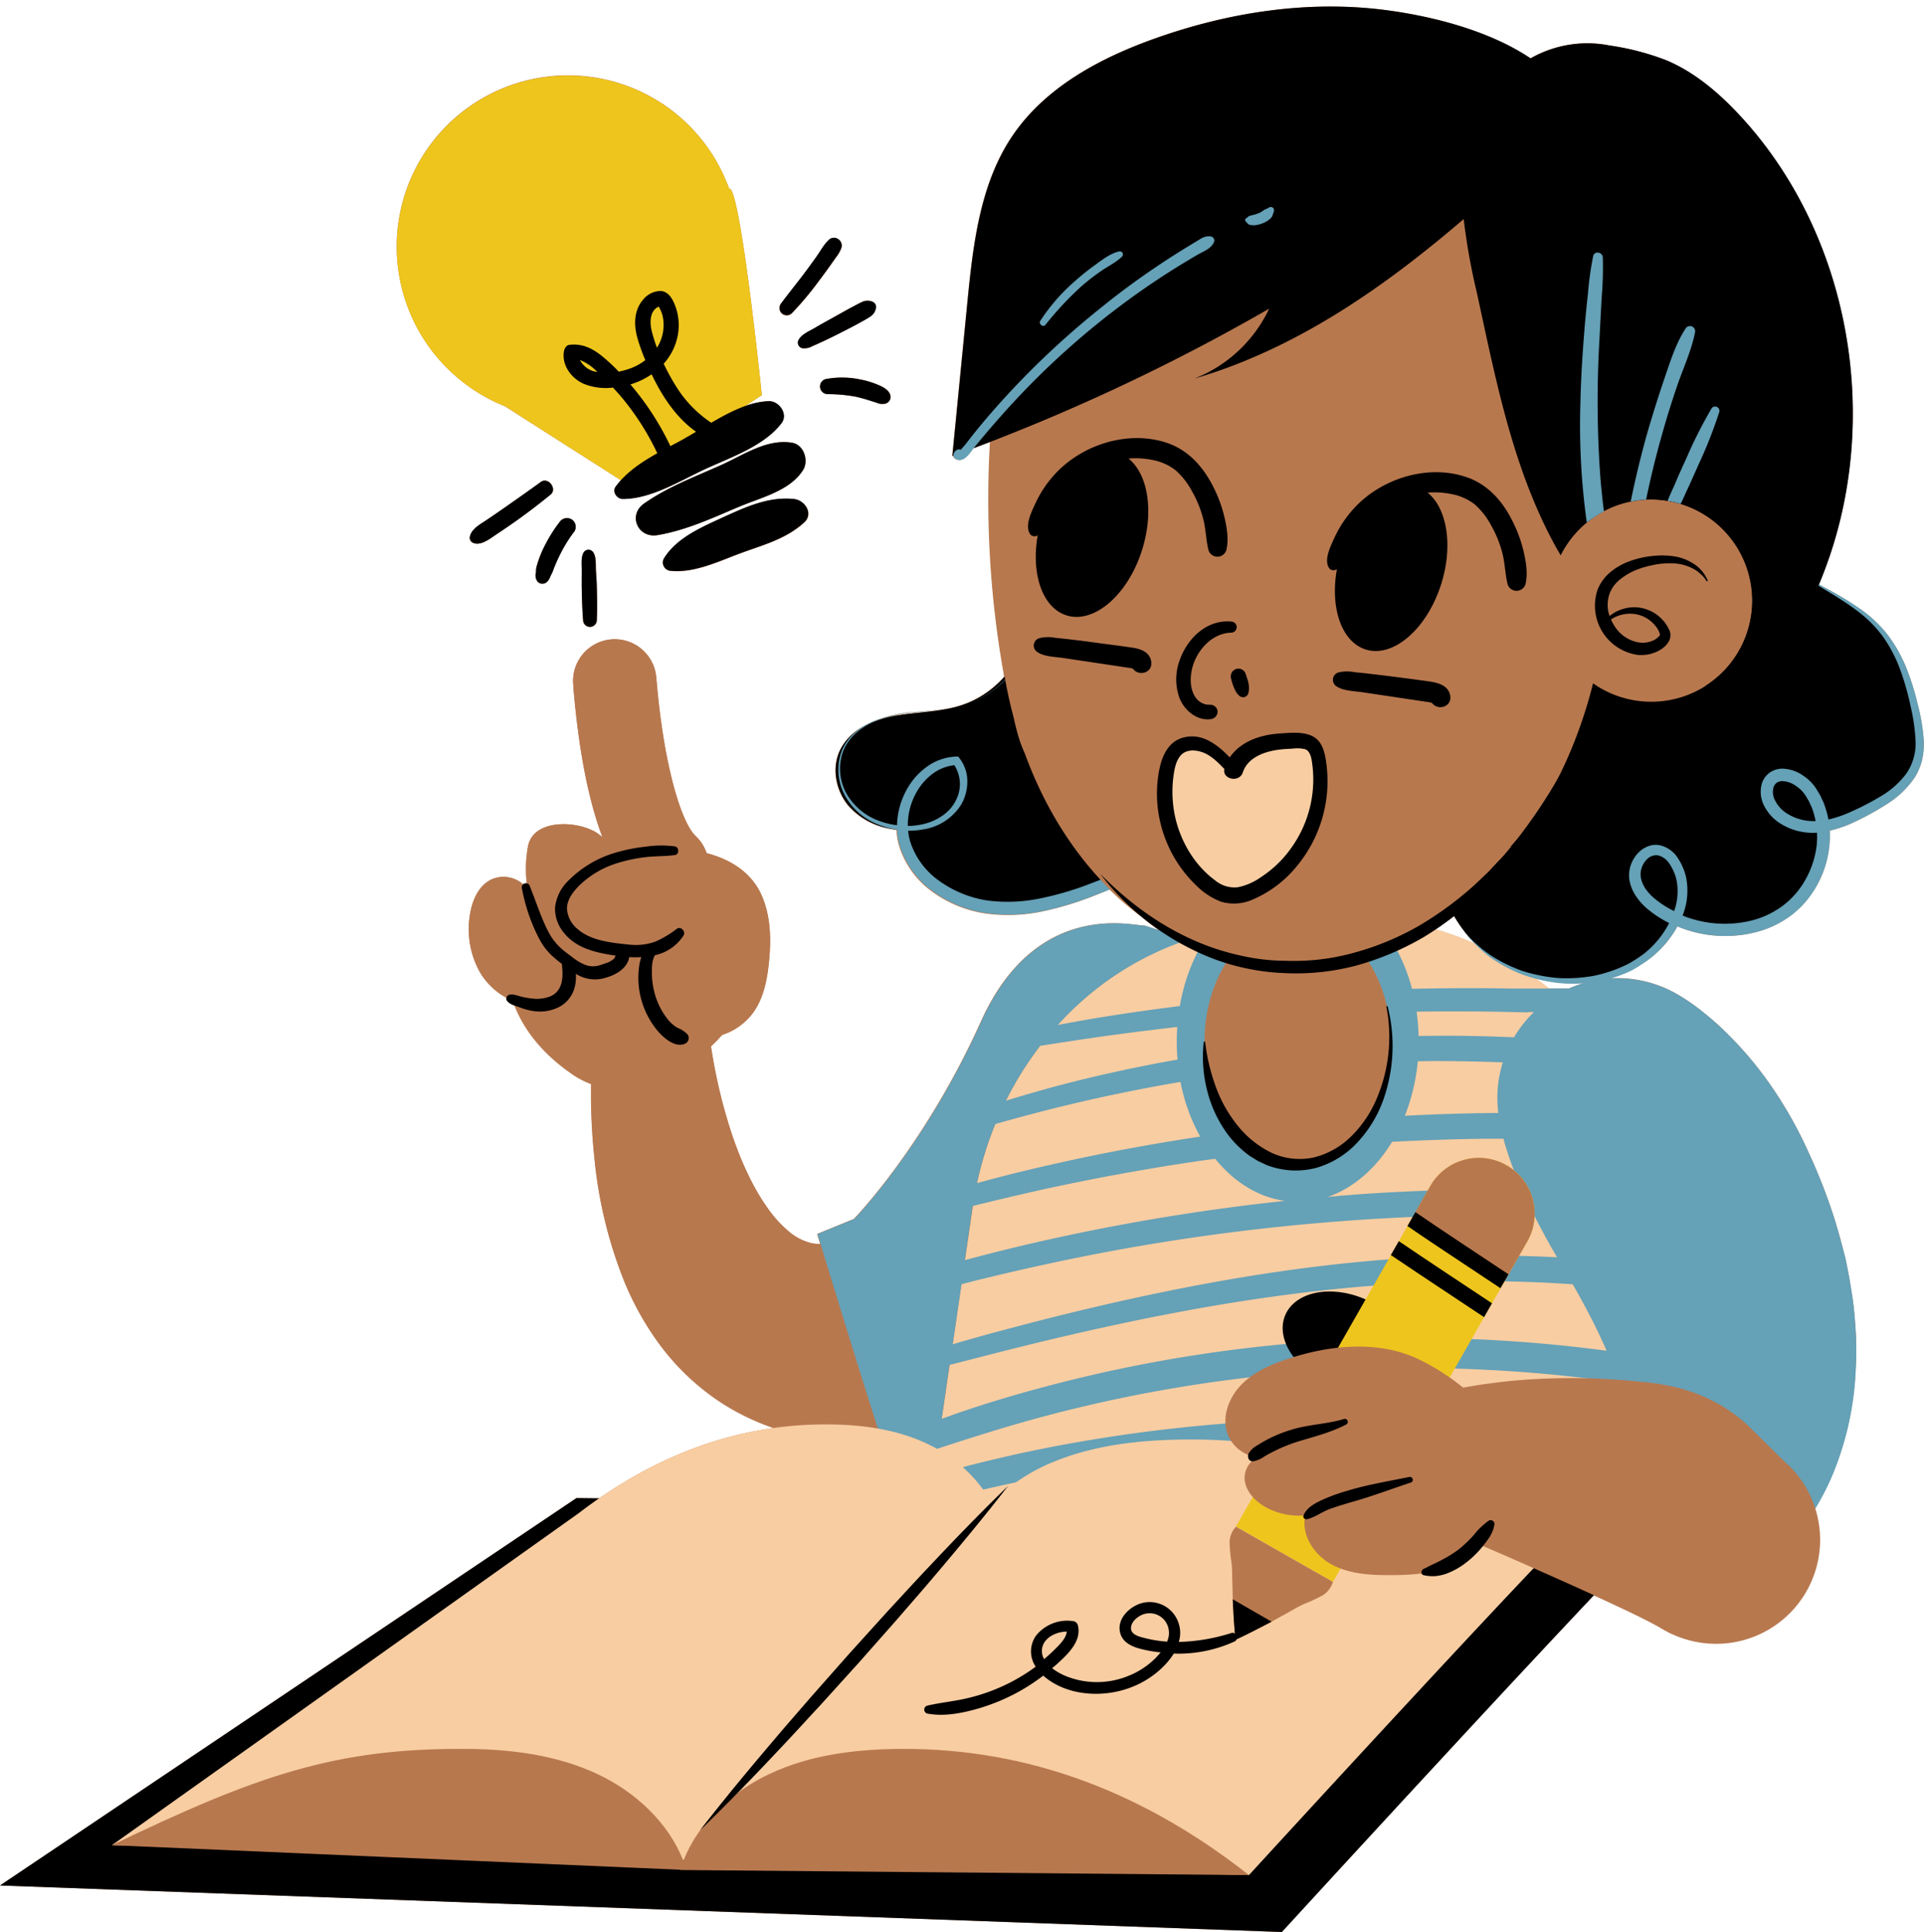 
<svg xmlns="http://www.w3.org/2000/svg" xmlns:xlink="http://www.w3.org/1999/xlink" preserveAspectRatio="xMidYMid meet" version="1.0" viewBox="0.0 -1.7 499.7 501.7" zoomAndPan="magnify" style="fill: rgb(0, 0, 0);" original_string_length="33845"><g data-name="Layer 2"><g data-name="38"><g><g id="__id230_s96rw2rcn8"><path d="M499.63,190.67a50.37,50.37,0,0,0-1.61-9.61,65.76,65.76,0,0,0-2.89-9.23,37.63,37.63,0,0,0-4.74-8.49,32.32,32.32,0,0,0-7-6.71,94.68,94.68,0,0,0-11-6.55q1.63-3.92,3-7.94c12.84-38.69,4.07-84.29-23.76-114.08-5.39-5.77-11.54-11-18.81-14.08a67.31,67.31,0,0,0-14.75-3.86,29.8,29.8,0,0,0-20.59,3.33c-10.8-7.26-25.67-11-37.9-12.57-20.05-2.56-40.58.63-59.62,7.4-14.3,5.08-28.46,12.66-37,25.23s-10.3,28.54-11.79,43.74l-3.87,39.49.25-.1s0,0,0,.06c.24,1,1.52,1.22,2.33.89,1.24-.49,2.1-1.85,2.91-2.92,1.44-.54,2.88-1.06,4.31-1.61a259.15,259.15,0,0,0,3.56,60.19c0,.26.09.51.13.77a25.52,25.52,0,0,1-12.38,7.77c-.53.15-1.06.27-1.59.39-2.92.52-5.89.73-8.84,1a36,36,0,0,0-11.27,2.47,22.24,22.24,0,0,0-2.61,1.35,14.15,14.15,0,0,0-5.92,6c-2.29,4.61-1.21,10.5,2.07,14.47a17.84,17.84,0,0,0,9.88,5.8,22.38,22.38,0,0,0,2.7.59,17.25,17.25,0,0,0,.59,3.81,23.09,23.09,0,0,0,8.74,12.22,31.3,31.3,0,0,0,13.83,5.64,43.15,43.15,0,0,0,14.79-.55,83.52,83.52,0,0,0,13.93-4.28c1.15-.45,2.31-.92,3.46-1.41a75.2,75.2,0,0,0,8.25,7.07q2.19,1.83,4.54,3.47l-3.78-1.21c-1.82.42-27.79-7.57-42.43,24.92s-33,51.28-33,51.28l-9.54,3.9s.29,1,.81,2.65h-.33a10.22,10.22,0,0,1-2.36-.32A14.41,14.41,0,0,1,205,318.2a31.65,31.65,0,0,1-5.81-6.38c-3.78-5.33-7-12.37-9.44-19.92-1.24-3.78-2.3-7.71-3.21-11.71-.45-2-.86-4-1.22-6l-.51-3-.17-1.14a40.24,40.24,0,0,0,2.87-3,16.14,16.14,0,0,0,8.28-6.08c2.5-3.64,3.39-8.13,3.86-12.53.65-6.07.55-12.45-2-18-2.68-5.72-8-9-14.13-10.61a10.74,10.74,0,0,0-2.86-4.45c-3.5-3.3-8.17-17.34-10.14-40.38a17.61,17.61,0,0,0-.21-1.81,10.82,10.82,0,0,0-21.39,3.22l0,.43q2.07,24.38,7.55,38.87a11.4,11.4,0,0,0-1.86-1.39c-5.22-3-16.2-3.32-17.5,3.84a33.14,33.14,0,0,0-.27,9.64,1,1,0,0,0-.94.17,7.73,7.73,0,0,0-8.26-1.3c-3.47,1.66-5.12,5.71-5.64,9.52a22.83,22.83,0,0,0,2.58,14.45,17.85,17.85,0,0,0,6.9,6.73.89.89,0,0,0,.09.67,3.84,3.84,0,0,0,2.08,1.39c2.71,7,8,12.89,14.16,17.24a24.75,24.75,0,0,0,5.67,3.13c0,1.3,0,2.59,0,3.89.06,5.05.33,10.12.88,15.25A115.63,115.63,0,0,0,162,330.72a77,77,0,0,0,9.09,16.39,62.48,62.48,0,0,0,15.3,14.8A60.44,60.44,0,0,0,201,369.12c-16.3,2.25-31.39,8.59-45.39,18.27l-5.91-.07L0,487.92,332.92,500s50.81-55.47,81-87.43l2.75,1.25c2.68,1.25,5.38,2.5,7.94,3.75s5.08,2.53,6.88,3.6a27,27,0,0,0,39.71-30.88,65.61,65.61,0,0,0,5.16-10.17,79.77,79.77,0,0,0,5.37-22.85c.14-1.88.24-3.78.31-5.66s0-3.72,0-5.56-.2-3.64-.34-5.44-.34-3.56-.58-5.32l-.84-5.19c-.33-1.68-.65-3.37-1-5.05L478,320.14c-.44-1.62-.91-3.2-1.38-4.8a149,149,0,0,0-7-18,108.46,108.46,0,0,0-9-16.13,94.54,94.54,0,0,0-11.4-13.88,74,74,0,0,0-6.64-6,53.3,53.3,0,0,0-7.47-5.13,31.2,31.2,0,0,0-17.59-3.82,36,36,0,0,0,6.1-2.25A38.06,38.06,0,0,0,428,247.6a27,27,0,0,0,7.61-8.67l.08-.06c.31.13.61.27.93.39a32.23,32.23,0,0,0,19.78,1,26,26,0,0,0,9.08-4.5A24.9,24.9,0,0,0,472,228a26.29,26.29,0,0,0,3.21-14,30.41,30.41,0,0,0,6.05-2.08,72.42,72.42,0,0,0,8.56-4.67,24.41,24.41,0,0,0,7.3-6.82,14.84,14.84,0,0,0,2.06-4.72A18,18,0,0,0,499.63,190.67Zm-267.72-6.4a28.75,28.75,0,0,0-3.37.87,40,40,0,0,1,9.53-1.88c2.84-.29,5.7-.5,8.51-1C241.77,183.29,236.76,183.33,231.91,184.27Zm-83-7.75c0,.21.06.42.1.63C149,177.05,149,176.84,148.93,176.52Zm223.92,63.12c1.65-1.11,3.26-2.25,4.81-3.47a34.92,34.92,0,0,0,2.54,3.8c.11.15.23.29.35.43l-.49-.54a34.92,34.92,0,0,0,3,3.51A84.18,84.18,0,0,0,372.85,239.64ZM407.46,255h-5.15c-1.18-.94-2.39-1.84-3.62-2.72a35.24,35.24,0,0,0,13,1.21A31.24,31.24,0,0,0,407.46,255ZM104.76,74.64a44.48,44.48,0,0,1,84.62-27.3l.1-.06c.36,0,.76.9,1.19,2.39,3,10.42,7.19,51.25,7.19,51.25l-4.29,2.81a19.9,19.9,0,0,1,6.13-1.26c2.64,0,5.05,3.37,3.27,5.71-4.52,6-13.17,8.85-19.84,11.94s-14,7.74-21.39,7.75c-1.5,0-2.82-1.87-1.84-3.22.42-.58.88-1.12,1.35-1.65l-30.1-19.19A44.72,44.72,0,0,1,117,94.75h0A44.31,44.31,0,0,1,104.76,74.64Zm67.67,68.71c3.23-5.26,9.52-8,15-10.52,6-2.74,12.24-5.67,18.89-4.9,2.81.33,5.08,3.81,2.53,6.11-4.78,4.29-10.47,5.74-16.46,7.94-5.6,2.07-12,5.18-18.07,4.59A2.17,2.17,0,0,1,172.43,143.35Zm54.92-45.41c1.41.55,3.5,1.37,3.93,3a1.8,1.8,0,0,1-1.22,2.15,3.75,3.75,0,0,1-2.46-.24c-.57-.18-1.15-.35-1.72-.54-1.19-.38-2.41-.72-3.63-1a40.24,40.24,0,0,0-7.26-.66,2,2,0,0,1-2-1.72,2,2,0,0,1,1.42-2.18,22.74,22.74,0,0,1,8.89.07A22.2,22.2,0,0,1,227.35,97.94Zm-10.9-17.23c1.64-.91,3.26-1.84,4.92-2.72.8-.42,1.6-.87,2.42-1.24a3.22,3.22,0,0,1,3,0,1.4,1.4,0,0,1,.72,1.26,3.3,3.3,0,0,1-1.7,2.62c-.75.51-1.56.93-2.35,1.37-1.59.89-3.21,1.71-4.83,2.54s-3.33,1.72-5,2.5c-.87.4-1.75.81-2.64,1.18a4.13,4.13,0,0,1-2.72.51,1.5,1.5,0,0,1-1-1.82c.66-1.73,3-2.6,4.47-3.49S214.87,81.59,216.45,80.71ZM191.72,130c-6.8,2.87-13.67,6.06-21,7.27-5.05.83-7.72-5.2-3.46-8.2,6.06-4.27,13.15-6.93,19.88-9.94,6-2.67,11.94-6.94,18.58-5.86,3.07.5,4.37,4.64,2.87,7.06C205.15,125.84,197.52,127.51,191.72,130Zm-40.6,16.2c0-1.37-.22-3.16.49-4.39a1.48,1.48,0,0,1,2.53,0c.77,1.2.59,3.17.66,4.56s.16,2.87.2,4.31c.09,3,.12,5.86,0,8.8a1.78,1.78,0,0,1-3.55,0c-.23-2.94-.32-5.85-.37-8.8C151.08,149.14,151.11,147.65,151.12,146.15ZM143,126.74c-3.09,2.51-6.24,4.93-9.51,7.22q-2.4,1.68-4.85,3.3c-1.45,1-3.73,2.73-5.57,2.08a1.47,1.47,0,0,1-1.07-1.4c.2-2.13,2.6-3.43,4.21-4.5s3.14-2.13,4.7-3.22c3.2-2.23,6.4-4.48,9.56-6.77C142.38,122.06,144.81,125.25,143,126.74Zm-3.34,22.64a2.61,2.61,0,0,1-.46-2.39c0-.11,0-.23,0-.34v0a.51.51,0,0,1,0-.1,5.7,5.7,0,0,1,.13-1,28.58,28.58,0,0,1,2.54-6.29,36.68,36.68,0,0,1,3.41-5.32,2.34,2.34,0,0,1,3.11-.81,2.27,2.27,0,0,1,.82,3.11,37,37,0,0,0-3.82,6.14c-.24.48-.47,1-.7,1.45l-.29.66c0,.05-.14.33-.16.39-.22.53-.44,1.06-.63,1.61s-.51,1.08-.76,1.63a3,3,0,0,1-1.17,1.58A1.74,1.74,0,0,1,139.64,149.38Zm63.05-72c2.06-2.8,4.28-5.5,6.37-8.29,1.06-1.41,2.1-2.85,3.12-4.3s2-3.32,3.4-4.42a2,2,0,0,1,2.24.15,2,2,0,0,1,.72,2.12,8.55,8.55,0,0,1-1.45,2.56c-.49.71-1,1.41-1.49,2.12q-1.5,2.1-3.06,4.16a81.68,81.68,0,0,1-6.88,8.19,1.9,1.9,0,0,1-2.49.15A1.87,1.87,0,0,1,202.69,77.36Z" style="fill: rgb(184, 120, 78);"/></g><g id="__id231_s96rw2rcn8"><path d="M184.43,268.45a5,5,0,0,1,.1.54l.1.7.22,1.47.51,3c.36,2,.77,4,1.22,6,.91,4,2,7.93,3.21,11.71,2.46,7.55,5.66,14.59,9.44,19.92A31.65,31.65,0,0,0,205,318.2a14.41,14.41,0,0,0,5.38,2.81,10.22,10.22,0,0,0,2.36.32,15.87,15.87,0,0,0,2.44-.11,29.88,29.88,0,0,0,6.09-1.44,55.24,55.24,0,0,0,7.76-3.35c.69-.35,1.39-.71,2.1-1.13s1.42-.77,2.14-1.23l1.09-.66.54-.32c.18-.11.15-.15.23-.23.23-.28.44-.42.74-.79a57.06,57.06,0,0,0,4.23-5.09,81.33,81.33,0,0,0,5-7.67,144,144,0,0,0,9.21-19.64c1.38-3.55,2.67-7.2,3.85-10.88.59-1.83,1.15-3.68,1.67-5.49l.73-2.68.31-1.27.13-.58a1.73,1.73,0,0,0,.05-.24v-.1c0-.05,0,0,0,0,7.23-19.66,27.25-18.85,46.91-11.62s31.51,18.14,24.28,37.8l-.19.44-.13.29-.26.56-.49,1-1,1.9-1.89,3.61c-1.27,2.37-2.55,4.69-3.88,7C321.81,304,319,308.5,316.1,313a203.72,203.72,0,0,1-20.28,26.19,131.62,131.62,0,0,1-13.27,12.57,92.36,92.36,0,0,1-17.42,11.38c-1.63.86-3.52,1.62-5.31,2.37-.43.17-1,.41-1.3.52l-1,.34-2.06.69c-1.34.46-2.78.87-4.19,1.28s-2.85.81-4.32,1.17a102,102,0,0,1-18.73,3,73.88,73.88,0,0,1-21.08-1.62,61.39,61.39,0,0,1-20.73-8.93,62.48,62.48,0,0,1-15.3-14.8A77,77,0,0,1,162,330.72,115.63,115.63,0,0,1,154.41,299c-.55-5.13-.82-10.2-.88-15.25q0-3.78.07-7.56l.16-3.81.27-4.11a13.75,13.75,0,0,1,24.68-7.4Z" style="fill: rgb(184, 120, 78);"/></g><g id="__id232_s96rw2rcn8"><path d="M241,391.25c22.07-5.42,212.81,3.56,212.81,3.56l-18.11-85.32c-10.05-47.34-52.54-78.76-98-72.5l-15.72,2.17c-.86.12-1.72.25-2.57.39-34.62,5.87-61.38,35.37-66.74,72Z" style="fill: rgb(248, 205, 162);"/></g><g id="__id233_s96rw2rcn8"><path d="M482.07,346.05c-.1-1.81-.2-3.64-.34-5.44s-.34-3.56-.58-5.32l-.84-5.19c-.33-1.68-.65-3.37-1-5.05L478,320.14c-.44-1.62-.91-3.2-1.38-4.8a149,149,0,0,0-7-18,108.46,108.46,0,0,0-9-16.13,94.54,94.54,0,0,0-11.4-13.88,74,74,0,0,0-6.64-6,53.3,53.3,0,0,0-7.47-5.13A31.23,31.23,0,0,0,407.46,255h-15q-12.85-.22-25.73.08c-4.29-16.19-15.95-27.81-29.67-27.81-14.94,0-27.44,13.8-30.64,32.28q-10.25,1.28-20.46,2.92-5.62.92-11.23,2a79.24,79.24,0,0,1,33.91-22.18l-11.35-3.64c-1.82.42-27.79-7.57-42.43,24.92s-33,51.28-33,51.28l-9.54,3.9s12.21,40.11,17,54.52c-1.54,1.57-.31,4.68,1.85,5h0c.42.62,5.16.57,11.64.19l.57-3.93c8.38-2.74,16.77-5.42,25.27-7.75a372.68,372.68,0,0,1,112-13q10.68.38,21.33,1.36,5.19.48,10.36,1.11c1.55.19,3.11.39,4.66.6,1,.14,2.06.36,3.09.44h.36c.16.48.33,1,.48,1.42a60.07,60.07,0,0,1,2.09,8.13,41.36,41.36,0,0,1,.64,6.74q-9.5-1.77-19.07-3.07a410.63,410.63,0,0,0-41.28-3.54,405.94,405.94,0,0,0-81.79,5.54q-11.26,1.91-22.4,4.53c-3.71.88-7.42,1.77-11.09,2.81s-7.81,1.92-11.21,3.93c-2.22,1.31-1.33,5,1.34,4.94,3.47-.09,6.76-1.15,10.13-1.94s6.56-1.56,9.85-2.3q10-2.25,20.08-4a393.79,393.79,0,0,1,39.91-5,408.39,408.39,0,0,1,80.7,1.92c7.41.92,14.78,2.08,22.12,3.43l2.51.48-.07,2.07a23.4,23.4,0,0,0,40.34,16.83,63.62,63.62,0,0,0,12.67-20,79.77,79.77,0,0,0,5.37-22.85c.14-1.88.24-3.78.31-5.66S482.12,347.89,482.07,346.05Zm-85.7-84.85a3,3,0,0,0,.87-.1h1.15a31.28,31.28,0,0,0-5.17,6.57q-8.21-.37-16.43-.41-4.17,0-8.35.06a56.3,56.3,0,0,0-.53-6.31Q382.15,260.8,396.37,261.2Zm-28.14,12.69,4-.06q9,0,18.08.35a30.88,30.88,0,0,0-1.17,13.13q-12.14.09-24.27.73A51.57,51.57,0,0,0,368.23,273.89Zm-6.68,20.92q12.22-.66,24.46-.81c1.49,0,3,0,4.48,0,.48,1.92,1.08,3.73,1.7,5.51q1.21,3.42,2.6,6.61c.14.34.29.67.44,1q-18.83-.12-37.62,1c-4.27.26-8.53.6-12.79,1C351.52,306.82,357.35,301.72,361.55,294.81Zm31.91,19c1.65,0,3.3.06,5,.08q1.11,2.22,2.26,4.36c1.2,2.24,2.43,4.41,3.68,6.54a345,345,0,0,0-50.41,1.11c-27.59,2.56-54.9,8-81.74,14.76-7.59,1.93-15.18,3.93-22.7,6.1l-2.11.62,2.28-15.59,2.06-.54c6.63-1.68,13.29-3.22,20-4.67q20-4.36,40.36-7.24A563.91,563.91,0,0,1,393.46,313.81Zm-77.85-14.6c4.86,6,11.16,10,18.15,10.93a553.7,553.7,0,0,0-58.42,9.39q-11.2,2.42-22.29,5.35l-2.46.64,2-13.95s0-.06,0-.09c7.38-1.8,14.77-3.58,22.21-5.15q18.33-3.87,36.87-6.59C313,299.55,314.31,299.39,315.61,299.21Zm-9.17-19.93.16,0a48.11,48.11,0,0,0,5.11,14.17q-16.8,2.52-33.4,6.1c-8.22,1.79-16.45,3.72-24.58,6a90.29,90.29,0,0,1,4.76-15.35A440.12,440.12,0,0,1,306.44,279.28Zm-23-11.42c7.42-1.1,14.87-2,22.32-2.89-.08,1.27-.13,2.54-.13,3.83,0,1.57.07,3.12.2,4.65q-14.66,2.57-29.06,6.26c-5.21,1.35-10.38,2.84-15.52,4.42a88.38,88.38,0,0,1,8.89-14.24Q276.76,268.84,283.41,267.86Zm130.74,80.8q-4.78-.6-9.58-1.08-9.6-.94-19.23-1.41a374.89,374.89,0,0,0-114.07,12.26c-9,2.4-18,5.1-26.72,8.32l2-14,1.61-.4c6.7-1.73,13.41-3.47,20.14-5.11,13.28-3.24,26.65-6.18,40.1-8.65,26.73-4.9,53.91-7.89,81.12-7.56q9.46.12,18.91.77,2.34,4.06,4.38,8,2.5,4.8,4.42,9.26Z" style="fill: rgb(101, 161, 183);"/></g><g id="__id234_s96rw2rcn8"><ellipse cx="337.03" cy="268.8" rx="24.2" ry="31.99" style="fill: rgb(184, 120, 78);"/></g><g id="__id235_s96rw2rcn8"><path d="M360.39,259.57A42,42,0,0,1,359.24,284a31.87,31.87,0,0,1-6.49,10.74,23.34,23.34,0,0,1-10.8,6.8,20.92,20.92,0,0,1-13-.71l-1.5-.7-.75-.36-.7-.43-1.41-.87c-.45-.31-.87-.66-1.3-1a26.32,26.32,0,0,1-4.5-4.7,32.27,32.27,0,0,1-5.33-11.54,35.23,35.23,0,0,1-.82-12.42H313a50,50,0,0,0,2.77,11.71,35.06,35.06,0,0,0,5.73,10.15,25.58,25.58,0,0,0,8.78,7,17.35,17.35,0,0,0,11,1.18,20.92,20.92,0,0,0,9.88-5.69,30.15,30.15,0,0,0,6.5-9.83,41,41,0,0,0,2.39-23.71Z" style="fill: inherit;"/></g><g id="__id236_s96rw2rcn8"><path d="M435.83,390.53C433.29,390.42,332.92,500,332.92,500L0,487.92l149.72-100.6Z" style="fill: inherit;"/></g><g id="__id237_s96rw2rcn8"><path d="M380.55,389.72a153.08,153.08,0,0,0-72.42-17.61c-11.74.07-23.7,1.38-34.32,5.73a47.63,47.63,0,0,0-16.21,10.71,37.59,37.59,0,0,0-15.38-14.64c-8.39-4.34-17.82-5.66-27.09-5.72-24-.17-45.48,8.23-64.84,23.06h0L29.08,477.45l295.3,7.77s87.77-95.82,90-95.72Z" style="fill: rgb(248, 205, 162);"/></g><g id="__id238_s96rw2rcn8"><ellipse cx="349.62" cy="346.51" rx="11.89" ry="17.18" transform="rotate(-67.07 349.62 346.507)" style="fill: inherit;"/></g><g id="__id239_s96rw2rcn8"><path d="M321,394.69l25.19,14.39,50.5-88.4a14.51,14.51,0,0,0-5.4-19.79h0a14.51,14.51,0,0,0-19.8,5.4Z" style="fill: rgb(238, 197, 29);"/></g><g id="__id240_s96rw2rcn8"><path d="M346.15,409.07s0,.08,0,.13a6.16,6.16,0,0,1-2.63,3.38,41.88,41.88,0,0,1-4.71,2.19c-1.62.71-3,1.57-4.43,2.36L330,419.55l-4.48,2.32c-1.53.76-3,1.52-4.64,2.24-.19-1.74-.31-3.43-.43-5.14l-.27-5-.12-4.95c-.07-1.67,0-3.26-.22-5a41.76,41.76,0,0,1-.5-5.17,6.15,6.15,0,0,1,1.57-4l.09-.11Zm45.12-108.18a14.51,14.51,0,0,0-19.8,5.4l-4.67,8.17c6.12,3.9,18.1,11.62,24.21,16.13l5.66-9.91a14.51,14.51,0,0,0-5.4-19.79Z" style="fill: rgb(184, 120, 78);"/></g><g id="__id241_s96rw2rcn8"><path d="M330.25,419.41l-.25.14-4.48,2.32c-1.53.76-3,1.52-4.64,2.24-.19-1.74-.31-3.43-.43-5.14l-.27-5v-.36Zm61.54-90.19c-6.66-4.42-19-12.57-24.19-16.16l-2.06,3.61c1.79,1.25,4.35,3,8,5.42,5.42,3.62,11.72,7.8,16.16,10.73Zm-4.29,7.52c-5.76-3.82-18-11.91-24.2-16.14l-2.07,3.61c1.68,1.15,3.85,2.6,6.71,4.51,6,4,13.06,8.69,17.5,11.62Z" style="fill: inherit;"/></g><g id="__id242_s96rw2rcn8"><path d="M464.21,378.56,454,368.5a29.1,29.1,0,0,0-2.47-2.14c-.4-.32-.91-.66-1.25-.93s-.74-.52-1.11-.79c-.75-.5-1.5-1-2.28-1.44s-1.47-.83-2.22-1.21a43,43,0,0,0-9.08-3.35,58,58,0,0,0-9.41-1.52c-3.17-.35-6.36-.55-9.55-.74a167.08,167.08,0,0,0-19.49.14c-3.3.2-6.64.54-10,1l-2.57.34-2.65.45-1.34.23a5.67,5.67,0,0,0-.57.1,59.44,59.44,0,0,0-11-7.1c-10.53-5.27-23.23-4.08-34.42-.4-4.27,1.4-8.53,3.21-11.77,6.32s-5.3,7.77-4.31,12.15c.87,3.83,4.53,7,8.34,7a6,6,0,0,0-3.56,6.19c.44,3.13,3,5.6,5.77,7.06a18,18,0,0,0,11.83,1.68l-1.93.47c-1,5.05,2.43,10.18,7,12.61s9.9,2.72,15.05,2.71c6.13,0,12.5-.44,17.87-3.4a21.45,21.45,0,0,0,5.56-4.47c5.33,2.29,10.67,4.61,16,7,5.5,2.44,11,4.9,16.38,7.39,2.68,1.25,5.38,2.5,7.94,3.75s5.08,2.53,6.88,3.6a27,27,0,0,0,32.68-42.61Z" style="fill: rgb(184, 120, 78);"/></g><g id="__id243_s96rw2rcn8"><path d="M349.67,368.2c-3.95,2.07-8.22,3.12-12.45,4.41a40.87,40.87,0,0,0-6.15,2.46c-.9.45-1.78.91-2.65,1.42a7,7,0,0,1-3,1.28c-1.11.09-1.52-1.17-1.15-2a5.87,5.87,0,0,1,2.42-2.23,33.6,33.6,0,0,1,3-1.71,36.79,36.79,0,0,1,6-2.35c4.39-1.31,9-1.37,13.4-2.71A.78.78,0,0,1,349.67,368.2Zm16.44,13.62c-5.49,1.13-11,2-16.35,3.65a45.78,45.78,0,0,0-6.43,2.35c-1.86.89-4.05,2-4.79,4.07-.21.57.4,1,.91.91,2-.43,3.87-1.89,5.83-2.61s4.21-1.38,6.34-2c5-1.42,9.92-3.3,14.89-4.93A.76.76,0,0,0,366.11,381.82Zm20.43,11.44A19,19,0,0,0,382.7,397a33.63,33.63,0,0,1-3.93,3.71,31,31,0,0,1-4.18,2.6c-.79.42-1.58.83-2.39,1.19s-1.52.81-2.34,1.14-1,1.57,0,1.72a11.13,11.13,0,0,0,2.75.24,12.74,12.74,0,0,0,2.92-.6,19.4,19.4,0,0,0,5.44-3.08,25.09,25.09,0,0,0,4.14-4.1c1.24-1.56,2.66-3.33,2.95-5.36A1,1,0,0,0,386.54,393.26Z" style="fill: inherit;"/></g><g id="__id244_s96rw2rcn8"><path d="M176.64,483.9l0-.07L29.08,477.45c37.71-18.14,58.08-25.22,91.94-25,11.68.07,23.57,1.57,34.14,6.53,9.8,4.61,18.39,12.51,22.32,22.54,3.93-10,12.52-17.93,22.32-22.54,10.57-5,22.46-6.46,34.14-6.53,33.86-.22,63.83,11.83,90.44,32.77Z" style="fill: rgb(184, 120, 78);"/></g><g id="__id245_s96rw2rcn8"><path d="M319.84,422.35a49.37,49.37,0,0,1-13.69,2.33,7.8,7.8,0,0,0,0-4.73,7.91,7.91,0,0,0-8.87-5.52c-3.61.61-7.61,4.3-6.23,8.28.72,2.1,2.86,3.14,4.87,3.68a33.89,33.89,0,0,0,5.52,1c-.38.47-.79.92-1.19,1.34a20.75,20.75,0,0,1-7.23,4.78,21.54,21.54,0,0,1-16.28,0,16.35,16.35,0,0,1-3.49-2c.39-.33.78-.66,1.16-1,2.81-2.55,6.62-6,5.52-10.2a1.47,1.47,0,0,0-1-1,10.37,10.37,0,0,0-9.82,3.69,7.06,7.06,0,0,0-.12,8.1,47.79,47.79,0,0,1-7.34,4.47,48.63,48.63,0,0,1-10.13,3.65c-3.54.87-7.17,1.18-10.71,2a1.07,1.07,0,0,0,0,2.05c4,.76,8.12.07,12-.95a51.74,51.74,0,0,0,11.63-4.64,52.31,52.31,0,0,0,6.51-4.25c5.77,5.09,14.73,5.78,21.79,3.4a24,24,0,0,0,9.58-5.94,19.66,19.66,0,0,0,2.54-3.19,35,35,0,0,0,15.88-3.19C321.82,423.83,321,422,319.84,422.35Zm-49.14,3.76c.59-2.67,3.74-4.11,6.36-4.12-.14,1.5-1.38,2.84-2.37,3.88a47.15,47.15,0,0,1-3.51,3.27A4.16,4.16,0,0,1,270.7,426.11Zm32.41-1.51a32.36,32.36,0,0,1-6.06-1c-1.22-.31-3.19-.81-3.3-2.35s1.33-2.86,2.53-3.46a5,5,0,0,1,7,2.71A5.39,5.39,0,0,1,303.11,424.6Zm-60.29-17.19c-3.22,3.82-6.52,7.57-9.78,11.35L223.11,430l-10.05,11.1c-3.41,3.66-6.76,7.37-10.21,11-6.84,7.28-13.78,14.48-21,21.45,6.13-7.92,12.51-15.61,19-23.23,3.21-3.82,6.52-7.57,9.78-11.35l9.92-11.23,10.06-11.11c3.4-3.66,6.76-7.36,10.21-11,6.84-7.28,13.78-14.48,21-21.46C255.67,392.1,249.29,399.79,242.82,407.41Z" style="fill: inherit;"/></g><g id="__id246_s96rw2rcn8"><path d="M312.09,200.83a30.82,30.82,0,0,1-7.81,15.71c-5.06,5.39-11.87,8.76-18.69,11.6-9,3.78-18.75,6.89-28.52,6S237.46,227.31,234.4,218a15.67,15.67,0,0,1-.75-4.25,18.68,18.68,0,0,1-13.32-6.3c-3.28-4-4.36-9.86-2.07-14.47,2.48-5,8.16-7.62,13.65-8.69s11.19-1,16.58-2.48c9.74-2.72,14.6-9.69,19.46-17.85,4.55-7.66,9.59-8.11,18.07-4.65C301.75,165.71,315.08,183.32,312.09,200.83Zm185.67-17c-1.65-8-4.1-16.08-9.49-22.18-5.7-6.47-14-9.9-21.21-14.61-5.52-3.6-11.24-8.83-13-15.44-1.48-5.58-.74-11.25-8.44-12.27-4.39-.58-8.72,1.22-12.73,3.08a234.53,234.53,0,0,0-27.15,14.9c-11.18,7.13-22.19,15.73-27.61,27.83-3.41,7.6-4.35,16-5.26,24.31-1.91,17.36-3.31,36.66,7.32,50.52,10.41,13.57,31.68,17.2,46,7.84a25.59,25.59,0,0,0,9.18-10.74c9.23,4.17,20.59,3.8,28.73-2.16a24.54,24.54,0,0,0,9.46-22c4-.57,7.87-2.38,11.52-4.29,5.24-2.75,10.71-6.22,12.74-11.79C499.33,192.72,498.65,188.14,497.76,183.83Z" style="fill: inherit;"/></g><g id="__id247_s96rw2rcn8"><path d="M295.34,163.48c-1-.65-2-1.36-3.07-1.9a29.52,29.52,0,0,0-3.22-1.64,32.2,32.2,0,0,0-6.79-2.39,11.3,11.3,0,0,0-7.15.35,9.88,9.88,0,0,0-3,2,16.43,16.43,0,0,0-2.3,2.77c-2.5,4-4.94,8.17-8.26,11.62a26.85,26.85,0,0,1-5.51,4.5,25.58,25.58,0,0,1-6.55,2.78,25.25,25.25,0,0,0,6.57-2.74,27,27,0,0,0,5.56-4.48c3.34-3.43,5.82-7.56,8.41-11.53a16,16,0,0,1,2.3-2.68,9.22,9.22,0,0,1,2.92-1.91,10.76,10.76,0,0,1,6.87-.2,31.43,31.43,0,0,1,6.59,2.55,30.11,30.11,0,0,1,3.1,1.71c1,.56,2,1.29,2.94,1.95A43,43,0,0,1,311,186.65a31,31,0,0,1,.89,13.66,28.7,28.7,0,0,1-5.29,12.49,33.27,33.27,0,0,1-10.24,8.94,89,89,0,0,1-12.72,5.84,79.75,79.75,0,0,1-13.39,4,41.52,41.52,0,0,1-13.64.58,28.77,28.77,0,0,1-12.42-4.94,20,20,0,0,1-7.81-10.43,15.19,15.19,0,0,1-.51-2.77,19.74,19.74,0,0,0,3.91-.34,14.12,14.12,0,0,0,9.9-6.52,11.89,11.89,0,0,0,1.55-6,9.67,9.67,0,0,0-2.06-6l-.31-.39-.54,0a13.77,13.77,0,0,0-7.27,2.41,17.73,17.73,0,0,0-5.21,5.56,20.12,20.12,0,0,0-2.87,9.85,20.45,20.45,0,0,1-4.51-1.08,16,16,0,0,1-8.53-7,13.3,13.3,0,0,1-1-11c1.33-3.6,4.52-6.23,8-7.78a35.84,35.84,0,0,1,11.21-2.54,72.34,72.34,0,0,0,11.44-1.65,72.18,72.18,0,0,1-11.45,1.58,36,36,0,0,0-11.27,2.47,18.14,18.14,0,0,0-4.91,3.06,12.55,12.55,0,0,0-3.37,4.73,14.07,14.07,0,0,0,.81,11.4,16.74,16.74,0,0,0,8.73,7.65,21.31,21.31,0,0,0,4.86,1.32,17.25,17.25,0,0,0,.59,3.81,23.09,23.09,0,0,0,8.74,12.22,31.3,31.3,0,0,0,13.83,5.64,43.15,43.15,0,0,0,14.79-.55,83.52,83.52,0,0,0,13.93-4.28,82,82,0,0,0,13.12-6.26,35.4,35.4,0,0,0,10.92-10,31.24,31.24,0,0,0,5.33-13.76,33.09,33.09,0,0,0-1.4-14.57A44.36,44.36,0,0,0,295.34,163.48ZM238,204.09a15.36,15.36,0,0,1,4.33-4.94,11.74,11.74,0,0,1,5.53-2.15,9.11,9.11,0,0,1,.28,9.37c-1.64,3.16-5.07,5.25-8.66,6a19.16,19.16,0,0,1-3.7.42A17.31,17.31,0,0,1,238,204.09Zm261.65-13.42a50.37,50.37,0,0,0-1.61-9.61,65.76,65.76,0,0,0-2.89-9.23,37.63,37.63,0,0,0-4.74-8.49,32.32,32.32,0,0,0-7-6.71c-5.22-3.81-11.07-6.38-16.51-9.7,5.24,3.63,11,6.51,16,10.41a31.45,31.45,0,0,1,6.48,6.76,36.66,36.66,0,0,1,4.22,8.33,66.93,66.93,0,0,1,2.57,9.06,49.54,49.54,0,0,1,1.34,9.23,13.79,13.79,0,0,1-2.34,8.38,22.36,22.36,0,0,1-6.73,6,69.93,69.93,0,0,1-8.31,4.26,29.41,29.41,0,0,1-5.25,1.75,22,22,0,0,0-.72-2.85l-.41-1.23c-.17-.4-.36-.79-.54-1.18s-.34-.79-.56-1.17l-.67-1.11a11,11,0,0,0-1.64-2.18,13,13,0,0,0-2.12-1.74,9.82,9.82,0,0,0-5.41-1.75,5.83,5.83,0,0,0-3.14,1,5.65,5.65,0,0,0-2,2.62,7.74,7.74,0,0,0,.44,5.88,11.62,11.62,0,0,0,3.5,4.22,15.77,15.77,0,0,0,10,2.93l.3,0a21.28,21.28,0,0,1-.11,3.48,23.56,23.56,0,0,1-2.74,8.42,21.59,21.59,0,0,1-5.64,6.74,22.82,22.82,0,0,1-7.91,4,29.29,29.29,0,0,1-17.75-.84c-.25-.09-.5-.21-.75-.31v0a17.55,17.55,0,0,0,.86-10.11,15.46,15.46,0,0,0-2.1-4.81,7.64,7.64,0,0,0-4.64-3.32,5.47,5.47,0,0,0-3.13.28,7,7,0,0,0-2.49,1.66,8.51,8.51,0,0,0-2.38,5.17,8.25,8.25,0,0,0,0,1.49,10.56,10.56,0,0,0,1.35,3.94,15.68,15.68,0,0,0,3.41,4,29,29,0,0,0,5.62,3.66,24,24,0,0,1-3.42,5,24.57,24.57,0,0,1-3.33,3.12,37,37,0,0,1-3.88,2.48,35.86,35.86,0,0,1-8.74,3.06,39.23,39.23,0,0,1-9.31.62,41.42,41.42,0,0,1-9.22-1.78,39,39,0,0,1-8.48-4.14,34.79,34.79,0,0,1-7-6.35,35.76,35.76,0,0,0,6.74,6.78,39.75,39.75,0,0,0,8.47,4.56,42.77,42.77,0,0,0,9.42,2.22,41.09,41.09,0,0,0,9.72-.26,37,37,0,0,0,9.31-3A38.06,38.06,0,0,0,428,247.6a27,27,0,0,0,7.66-8.75c.32.14.63.28,1,.41a32.23,32.23,0,0,0,19.78,1,26,26,0,0,0,9.08-4.5A24.9,24.9,0,0,0,472,228a26.29,26.29,0,0,0,3.21-14,30.41,30.41,0,0,0,6.05-2.08,72.42,72.42,0,0,0,8.56-4.67,24.41,24.41,0,0,0,7.3-6.82,14.84,14.84,0,0,0,2.06-4.72A18,18,0,0,0,499.63,190.67Zm-72.54,38a7.77,7.77,0,0,1-.8-1.83,7.63,7.63,0,0,1-.2-1,4.38,4.38,0,0,1,0-.89,5.58,5.58,0,0,1,1.49-3.36,3.37,3.37,0,0,1,3-1.17,4.88,4.88,0,0,1,2.93,2.1,12.74,12.74,0,0,1,1.79,3.86,15,15,0,0,1-.52,8.51,25.45,25.45,0,0,1-4.87-3.09A12.65,12.65,0,0,1,427.09,228.67Zm44.35-17.16a12.77,12.77,0,0,1-8-2.41,8.53,8.53,0,0,1-2.51-3.08,4.57,4.57,0,0,1-.29-3.4,2.37,2.37,0,0,1,.86-1.1,2.62,2.62,0,0,1,1.36-.39,6.5,6.5,0,0,1,3.51,1.22,9.23,9.23,0,0,1,1.56,1.29,8,8,0,0,1,1.21,1.64l.56.93c.18.31.31.66.47,1s.31.66.45,1l.34,1a19,19,0,0,1,.56,2.28Z" style="fill: rgb(101, 161, 183);"/></g><g id="__id248_s96rw2rcn8"><path d="M442.75,176.56a26.28,26.28,0,0,1-29-.81c-11.26,45-45.8,76.59-83.77,73.44-29-2.41-52.62-24.47-63.85-55.32a33.17,33.17,0,0,1-1.9-5.29c-.37-1.37-.72-2.74-1-4.1q-1.47-5.47-2.42-11.23c-4.74-25.43-4.37-49.55-3.27-65A86.43,86.43,0,0,1,259.32,91c0-.09,0-.14,0-.14h0A86.8,86.8,0,1,1,428.94,128a26.26,26.26,0,0,1,13.81,48.55Z" style="fill: rgb(184, 120, 78);"/></g><g id="__id249_s96rw2rcn8"><path d="M451.68,28.06c-5.39-5.77-11.54-11-18.81-14.08a67.31,67.31,0,0,0-14.75-3.86,29.8,29.8,0,0,0-20.59,3.33c-10.8-7.26-25.67-11-37.9-12.57-20.05-2.56-40.58.63-59.62,7.4-14.3,5.08-28.46,12.66-37,25.23s-10.3,28.54-11.79,43.74l-3.87,39.49a522.16,522.16,0,0,0,82.27-38.28,35.94,35.94,0,0,1-19.47,18.17c26.45-7.71,49.26-23.66,70-41.44a165.42,165.42,0,0,0,3.41,19.08c4.75,21.79,9,44.05,19.32,63.82q1.17,2.24,2.46,4.42A26.26,26.26,0,1,1,443,176.38a55.05,55.05,0,0,0,9.8,2.71c10.73-9.89,18-23.09,22.62-37C488.28,103.45,479.51,57.85,451.68,28.06Z" style="fill: inherit;"/></g><g id="__id250_s96rw2rcn8"><path d="M435.6,98.47q-2.33,6.82-4.25,13.76c-1.46,5.23-2.72,10.5-3.83,15.81a24.85,24.85,0,0,0-4,.51c1.22-5.91,2.61-11.78,4.25-17.59q2-6.93,4.3-13.74c1.58-4.55,3.07-9.61,5.74-13.65a1.34,1.34,0,0,1,2.43,1C439.31,89.32,437.16,93.92,435.6,98.47ZM415.43,86.12c.17-3.5.37-7,.55-10.5a94.06,94.06,0,0,0,.3-10.48c-.08-1.37-2.16-1.81-2.5-.34a78.83,78.83,0,0,0-1.33,9.44c-.35,3.22-.68,6.44-.94,9.67-.51,6.35-.92,12.71-1.05,19.08a182.12,182.12,0,0,0,1.66,31A27.05,27.05,0,0,1,415,132c.52-.32,1.05-.62,1.58-.9-.38-2.84-.66-5.69-.91-8.52A273.52,273.52,0,0,1,415.43,86.12ZM444.5,104.4a120.75,120.75,0,0,0-6.56,13c-1,2.18-2,4.36-2.91,6.56-.62,1.43-1.36,2.89-1.91,4.4a26.3,26.3,0,0,1,3.38.79c.56-1.12,1.06-2.29,1.58-3.41,1.05-2.25,2.05-4.51,3.06-6.78a120.25,120.25,0,0,0,5.4-13.7A1.12,1.12,0,0,0,444.5,104.4ZM314.32,59.69c-1.47-.19-2.51.65-3.73,1.38s-2.48,1.49-3.71,2.26q-3.6,2.23-7.09,4.61-7,4.73-13.51,10a219.48,219.48,0,0,0-24.92,23.18q-3.27,3.55-6.38,7.27-1.47,1.76-2.88,3.57c-.46.58-.92,1.17-1.37,1.76-.08.1-.7.81-1.23,1.4-.72-.53-2.11.64-1.87,1.61s1.52,1.22,2.33.89c1.37-.54,2.28-2.16,3.18-3.26,4.24-5.17,8.64-10.2,13.3-15A207.33,207.33,0,0,1,296.67,73.6q4.56-3.18,9.28-6.11c1.65-1,3.3-2,5-3,1.51-.88,3.57-1.57,4.3-3.24A1.06,1.06,0,0,0,314.32,59.69Zm16.18-7.52a.93.93,0,0,0-.86,0l-.16.07a1.77,1.77,0,0,0-.17.12.46.46,0,0,0-.15.09l0,0a1.14,1.14,0,0,0-.26.09l.05,0-.06,0a3.63,3.63,0,0,0-.59.3,10.4,10.4,0,0,1-1.35.83.2.2,0,0,0-.08,0c.06,0,.13,0,0,0h0l-.08,0,.06,0-.35.13a6.28,6.28,0,0,1-.73.25c-.26.07-.53.11-.79.19l-.34.1a1.3,1.3,0,0,0-.75.52.6.6,0,0,0-.08,1.16h0a1.18,1.18,0,0,0,.74.65,2.84,2.84,0,0,0,.42.08,3.76,3.76,0,0,0,1.16,0,6.92,6.92,0,0,0,2.22-.65A5.9,5.9,0,0,0,330,55a2.28,2.28,0,0,0,.42-.56,1.22,1.22,0,0,1,.07-.17c0-.11.09-.22.14-.33a.68.68,0,0,0,0-.14,2.44,2.44,0,0,0,.1-.24,2.19,2.19,0,0,0,.16-.67A.86.86,0,0,0,330.5,52.17Zm-3.65,1.55h0ZM271.52,82.66a84,84,0,0,1,9.13-9.82,56.92,56.92,0,0,1,5.27-4.12c1.81-1.27,3.94-2.25,5.5-3.8a.8.8,0,0,0-.77-1.33c-2.2.51-4.15,2-6,3.35a62.31,62.31,0,0,0-5.41,4.31,49.22,49.22,0,0,0-9.08,10.4C269.71,82.44,270.9,83.41,271.52,82.66Z" style="fill: rgb(101, 161, 183);"/></g><g id="__id251_s96rw2rcn8"><path d="M319.29,197.08a21,21,0,0,0-6.05-5c-2.37-1.1-5.42-1.19-7.43.49a9,9,0,0,0-2.61,5.06,31,31,0,0,0,10.11,30.08,12.24,12.24,0,0,0,5.72,3c2.66.43,5.35-.58,7.72-1.88,11.72-6.45,18.33-21,15.48-34.08a5.65,5.65,0,0,0-1.4-3c-1.14-1.08-2.88-1.14-4.45-1.11a28.49,28.49,0,0,0-9.39,1.26c-3,1.09-5.72,3.3-6.66,6.33" style="fill: rgb(248, 205, 162);"/></g><g id="__id252_s96rw2rcn8"><path d="M345.34,146c-1.73-2.16.31-6,1.31-8.22a29.52,29.52,0,0,1,4.73-7.17c7-7.89,19.08-11.85,29.29-8.48,5.57,1.83,9.4,6.07,12,11.19a35.39,35.39,0,0,1,3,8c.66,2.8,1.19,5.84.53,8.68a2.43,2.43,0,0,1-4.65,0c-.66-2.7-.67-5.49-1.39-8.19a29.14,29.14,0,0,0-3-7.28,18.93,18.93,0,0,0-4.22-5.31,14,14,0,0,0-5.92-2.61,22.07,22.07,0,0,0-6.24-.38c5,4,6.68,13.69,3.55,23.67-3.66,11.67-12.45,19.32-19.64,17.06-6.28-2-9.26-10.82-7.48-20.81l-.08,0A1.48,1.48,0,0,1,345.34,146Zm31.27,32.71c.71,3.1-3.1,4.3-4.71,2.12-.09,0-.2-.07-.4-.12-.43-.1-.89-.14-1.33-.21l-3.09-.46-6.68-1-6.69-1c-2-.29-4.82-.32-6.54-1.48a2,2,0,0,1,.48-3.65,9.78,9.78,0,0,1,4.14-.06c1.3.12,2.59.25,3.88.41q3.87.45,7.74.95c2.73.35,5.46.71,8.19,1.1C373.71,175.67,376.06,176.36,376.61,178.74Zm-4.93,1.79c-.06-.12-.13-.24-.19-.38C371.56,180.31,371.62,180.42,371.68,180.53Zm.33.38s0,0,0,0ZM269.52,137.29c-1.78,10,1.2,18.85,7.48,20.81,7.19,2.26,16-5.38,19.64-17.06,3.13-10,1.48-19.65-3.55-23.67a22.07,22.07,0,0,1,6.24.38,14,14,0,0,1,5.92,2.61,18.93,18.93,0,0,1,4.22,5.31,29.14,29.14,0,0,1,3,7.28c.72,2.7.73,5.49,1.39,8.19a2.43,2.43,0,0,0,4.65,0c.66-2.84.13-5.88-.53-8.68a35.39,35.39,0,0,0-3-8c-2.63-5.12-6.46-9.35-12-11.19-10.21-3.37-22.27.59-29.29,8.48a29.52,29.52,0,0,0-4.73,7.17c-1,2.18-3,6.06-1.31,8.22a1.48,1.48,0,0,0,1.78.23Zm19.88,33.86-6.68-1-6.69-1c-2-.29-4.82-.32-6.54-1.48A2,2,0,0,1,270,164a9.78,9.78,0,0,1,4.14-.06c1.3.12,2.59.26,3.88.41q3.87.45,7.74,1c2.73.35,5.46.71,8.19,1.11,2.11.3,4.46,1,5,3.37.71,3.1-3.1,4.3-4.71,2.12l-.4-.12c-.43-.1-.89-.14-1.33-.21Zm4.93.84Zm-.52-.76c.07.16.13.27.19.38C293.94,171.49,293.87,171.37,293.81,171.23Zm12.51-1.31a14.27,14.27,0,0,0,.05,9.73c1.27,3.11,4.4,5.8,7.94,5.41a2,2,0,0,0,1.83-1.39,1.77,1.77,0,0,0-.68-2c-.7-.54-1.42-.29-2.21-.43a4.42,4.42,0,0,1-2.73-1.83c-1.53-2.15-1.49-5.31-.84-7.76,1.21-4.58,5.19-9,10.19-9.06a1.44,1.44,0,0,0,0-2.87C313.42,159.06,308.27,164.16,306.32,169.92Zm13.38,4.47a18.81,18.81,0,0,0,.63,2.1,12.86,12.86,0,0,0,.62,1.36,3.78,3.78,0,0,0,.53.73,3.82,3.82,0,0,0,.34.36,1.49,1.49,0,0,0,1.41.37,1.46,1.46,0,0,0,1-1,6,6,0,0,0,.13-.85,3.74,3.74,0,0,0,0-.94c0-.36-.09-.73-.16-1.08s-.2-.69-.3-1-.22-.71-.35-1.07a2.15,2.15,0,0,0-.91-1.18,2,2,0,0,0-2.92,2.24Zm12.7,14.38c2.75-.18,6.44-.59,8.91.95s2.9,4.77,3.24,7.45a34.53,34.53,0,0,1-7.7,26,29.61,29.61,0,0,1-11.37,8.66,11.87,11.87,0,0,1-8.35.62,18.26,18.26,0,0,1-6.55-4.32,33.05,33.05,0,0,1-10-26.25c.41-4.65,1.59-10.77,6.87-12.08,4.85-1.22,8.77,1.91,11.94,5.18C322.24,190.82,327.35,189.09,332.4,188.77ZM318,198c-1.63-1.67-3.34-3.46-5.56-4.3-1.85-.7-4.32-.87-5.76.74s-1.76,4.16-2,6.2a30.24,30.24,0,0,0,0,6.52c.76,7.53,4.71,15.2,10.87,19.72a7.81,7.81,0,0,0,6,1.81,16,16,0,0,0,6-2.65,29,29,0,0,0,7.87-7.63,30.47,30.47,0,0,0,5.49-20.93c-.19-1.43-.32-4-1.9-4.61a8.87,8.87,0,0,0-3.29-.16c-1.15.05-2.3.11-3.44.25-3.76.45-8.27,2-9.52,6C321.73,201.69,317.38,200.57,318,198Zm125.59-48.86-.32.13a8,8,0,0,0-1.76-2.06,9.16,9.16,0,0,0-2.18-1.44,11.86,11.86,0,0,0-4.92-1.18,19.88,19.88,0,0,0-5.13.45,23.55,23.55,0,0,0-4.87,1.49,16.19,16.19,0,0,0-4,2.53,8.47,8.47,0,0,0-2.38,3.43,8.78,8.78,0,0,0,0,5.77q.57-.44,1.17-.81a10.32,10.32,0,0,1,5.47-1.46,10.09,10.09,0,0,1,9,6.19,3.34,3.34,0,0,1-.38,2.91,6.53,6.53,0,0,1-2.15,2,9.67,9.67,0,0,1-5.56,1.3A12.9,12.9,0,0,1,415,151.22a11.63,11.63,0,0,1,3.47-4.53,16.84,16.84,0,0,1,5-2.74A24,24,0,0,1,429,142.7a21.46,21.46,0,0,1,5.66.05,12.82,12.82,0,0,1,5.3,2A9.57,9.57,0,0,1,443.55,149.09Zm-25.17,10.06a9.64,9.64,0,0,0,.71,1.35,9.28,9.28,0,0,0,6.68,4.61,6.67,6.67,0,0,0,3.81-.66,4.78,4.78,0,0,0,1.28-1l.18-.2a.57.57,0,0,0,0-.37,4.78,4.78,0,0,0-.82-1.69,9.52,9.52,0,0,0-1.5-1.62,8.29,8.29,0,0,0-4.15-1.86,9,9,0,0,0-6.22,1.4Zm-26,59-1.46,1.77c-.48.58-1,1.12-1.55,1.68-1.06,1.09-2.06,2.24-3.13,3.32l-3.31,3.13a88.2,88.2,0,0,1-14.62,10.71,71.56,71.56,0,0,1-16.62,6.88,58.45,58.45,0,0,1-17.8,2.11,52.84,52.84,0,0,1-9-.81,68,68,0,0,1-8.76-2.18c-11.51-3.73-21.84-10.82-30.45-19.63a67.46,67.46,0,0,0,29.57,22.15A58.67,58.67,0,0,0,333.76,251a60.78,60.78,0,0,0,18.79-2.05,73.43,73.43,0,0,0,17.37-7.39A83.22,83.22,0,0,0,384.73,230a91.79,91.79,0,0,0,11.86-14.42,102.64,102.64,0,0,0,8.74-16.38,136.16,136.16,0,0,1-10.09,15.41C394.36,215.84,393.31,217,392.36,218.15Z" style="fill: inherit;"/></g><g id="__id253_s96rw2rcn8"><path d="M197.65,230.46c-2.68-5.72-8-9-14.13-10.61a10.74,10.74,0,0,0-2.86-4.45c-3.5-3.3-8.17-17.34-10.14-40.38a17.61,17.61,0,0,0-.21-1.81,10.82,10.82,0,0,0-21.39,3.22l0,.43q2.07,24.38,7.55,38.87a11.4,11.4,0,0,0-1.86-1.39c-5.22-3-16.2-3.32-17.5,3.84a32.62,32.62,0,0,0-.1,11,7.71,7.71,0,0,0-9.37-2.51c-3.47,1.66-5.12,5.71-5.64,9.52a22.83,22.83,0,0,0,2.58,14.45,17.78,17.78,0,0,0,8.62,7.56c2.55,7.55,8.09,13.87,14.61,18.47A22.21,22.21,0,0,0,155,280.3a21.26,21.26,0,0,0,9,0,40.9,40.9,0,0,0,23.56-13.25,16.14,16.14,0,0,0,8.28-6.08c2.5-3.64,3.39-8.13,3.86-12.53C200.34,242.37,200.24,236,197.65,230.46Zm-48.72-53.94c0,.21.06.42.1.63C149,177.05,149,176.84,148.93,176.52Z" style="fill: rgb(184, 120, 78);"/></g><g id="__id254_s96rw2rcn8"><path d="M178.09,269.24c-2.6,1.39-5.82-1.47-7.38-3.35a21.76,21.76,0,0,1-4.06-7.68,21.44,21.44,0,0,1-.68-8.76,12.33,12.33,0,0,1,.59-2.61,25,25,0,0,1-3.12,0c-.6,3.16-3.78,4.79-6.76,5.53a9.12,9.12,0,0,1-7.11-1.19,11.53,11.53,0,0,1-.4,3.83,8.07,8.07,0,0,1-4.17,4.89,11.08,11.08,0,0,1-6.71.91,17.37,17.37,0,0,1-3.54-1c-1-.39-2.55-.75-3.14-1.76a1,1,0,0,1,.56-1.39c1-.37,2.22.21,3.18.44a21,21,0,0,0,2.94.5A9.5,9.5,0,0,0,143,257c3.31-1.49,3.3-5.21,2.92-8.37,0,0,0,0,0-.05-.73-.52-1.42-1.1-2.07-1.66A16.38,16.38,0,0,1,140,242a46.15,46.15,0,0,1-4.44-13,1.06,1.06,0,0,1,2.05-.56c1.61,3.94,2.87,8.1,4.84,11.88a15.31,15.31,0,0,0,3.63,4.56c.9.78,1.89,1.42,2.79,2.16a13.49,13.49,0,0,0,3.27,1.87,5.72,5.72,0,0,0,3.61.05c.66-.2,1.31-.44,2-.69l0,0,.09,0,.46-.23a7.2,7.2,0,0,0,.7-.42l.07,0,.06-.07.28-.26.11-.12.21-.33a2.57,2.57,0,0,0,.11-.27.56.56,0,0,0,0-.12c-5-.73-10.25-1.87-13.49-6.06a9.74,9.74,0,0,1-2.19-6.52,11.48,11.48,0,0,1,3.47-6.9,28.42,28.42,0,0,1,12.61-7.36,43.29,43.29,0,0,1,7.49-1.45,26.81,26.81,0,0,1,7.59-.06c1.09.2,1.13,2.07,0,2.23-2.35.35-4.77.26-7.15.5a39.48,39.48,0,0,0-7.21,1.42,24.41,24.41,0,0,0-10.65,6.14c-1.54,1.58-3.07,3.58-3.05,5.9a7.34,7.34,0,0,0,2.67,5.19c3.42,3.09,8.87,3.65,13.26,4.09a15.14,15.14,0,0,0,6.94-.72,26.27,26.27,0,0,0,5.65-3.36c1.06-.74,2.4.7,1.75,1.74a11.78,11.78,0,0,1-7.44,5.12,6.18,6.18,0,0,0-.5,1.24,9.87,9.87,0,0,0-.27,2.71,20.58,20.58,0,0,0,1,6.92,18.7,18.7,0,0,0,3.29,6,9,9,0,0,0,2.38,2,7,7,0,0,1,2.63,1.76A1.64,1.64,0,0,1,178.09,269.24Z" style="fill: inherit;"/></g><g id="__id255_s96rw2rcn8"><path d="M162.68,123.92l35.18-23s-4.22-40.83-7.19-51.25c-.43-1.49-.83-2.36-1.19-2.39l-.1.06A44.48,44.48,0,1,0,117,94.75h0a44.72,44.72,0,0,0,14.2,9.06Z" style="fill: rgb(238, 197, 29);"/></g><g id="__id256_s96rw2rcn8"><path d="M203,108.18c1.78-2.34-.63-5.76-3.27-5.71-5,.12-10.2,2.8-15,5.61a31,31,0,0,1-9.21-9.56,61,61,0,0,1-3.15-5.76,15.21,15.21,0,0,0,3.48-6.55,14.27,14.27,0,0,0-.81-9.29c-.69-1.51-1.72-3-3.54-3.06A6,6,0,0,0,167,76.14c-2.36,2.76-2.4,6.48-1.48,9.83a49.14,49.14,0,0,0,2.08,5.85,14.44,14.44,0,0,1-3.78,2.11,20.28,20.28,0,0,1-3.12.88Q159,93,157.09,91.39c-2.66-2.32-5.56-4-9.21-3.54-.92.13-1.35,1.12-1.45,1.91-.45,3.55,2,6.78,5.13,8.19a15.41,15.41,0,0,0,7.64,1q1.52,1.62,2.93,3.35A67.85,67.85,0,0,1,170.71,116c-4.14,2.31-8.13,5-10.81,8.66-1,1.35.34,3.22,1.84,3.22,7.41,0,14.84-4.72,21.39-7.75S198.45,114.14,203,108.18ZM170.91,78a1.14,1.14,0,0,1,.19-.07,6,6,0,0,1,.31.6A8.54,8.54,0,0,1,172,80a10.16,10.16,0,0,1,.31,3.6,10.91,10.91,0,0,1-1.69,5,41.92,41.92,0,0,1-1.31-4.18C168.74,82.29,168.65,79.19,170.91,78Zm-20.27,13.8a12.42,12.42,0,0,1,4.49,3.1A5.82,5.82,0,0,1,150.64,91.82Zm23.46,22.33A71.93,71.93,0,0,0,164,98.45l-.27-.32a19.58,19.58,0,0,0,5.51-2.64v0c2.63,5.55,6.37,11.32,11.54,14.92-.84.51-1.67,1-2.47,1.44C177,112.64,175.54,113.39,174.1,114.15ZM191.72,130c-6.8,2.87-13.67,6.06-21,7.27-5.05.83-7.72-5.2-3.46-8.2,6.06-4.27,13.15-6.93,19.88-9.94,6-2.67,11.94-6.94,18.58-5.86,3.07.5,4.37,4.64,2.87,7.06C205.15,125.84,197.52,127.51,191.72,130ZM208.81,134c-4.78,4.29-10.47,5.74-16.46,7.94-5.6,2.07-12,5.18-18.07,4.59a2.17,2.17,0,0,1-1.85-3.22c3.23-5.26,9.52-8,15-10.52,6-2.74,12.24-5.67,18.89-4.9C209.09,128.26,211.36,131.74,208.81,134Zm-6.12-56.68c2.06-2.8,4.28-5.5,6.37-8.29,1.06-1.41,2.1-2.85,3.12-4.3s2-3.32,3.4-4.42a2,2,0,0,1,2.24.15,2,2,0,0,1,.72,2.12,8.55,8.55,0,0,1-1.45,2.56c-.49.71-1,1.41-1.49,2.12q-1.5,2.1-3.06,4.16a81.68,81.68,0,0,1-6.88,8.19,1.9,1.9,0,0,1-2.49.15A1.87,1.87,0,0,1,202.69,77.36ZM213.62,87c-.87.4-1.75.81-2.64,1.18a4.13,4.13,0,0,1-2.72.51,1.5,1.5,0,0,1-1-1.82c.66-1.73,3-2.6,4.47-3.49s3.17-1.78,4.75-2.66,3.26-1.84,4.92-2.72c.8-.42,1.6-.87,2.42-1.24a3.22,3.22,0,0,1,3,0,1.4,1.4,0,0,1,.72,1.26,3.3,3.3,0,0,1-1.7,2.62c-.75.51-1.56.93-2.35,1.37-1.59.89-3.21,1.71-4.83,2.54S215.33,86.21,213.62,87Zm16.44,16.09a3.75,3.75,0,0,1-2.46-.24c-.57-.18-1.15-.35-1.72-.54-1.19-.38-2.41-.72-3.63-1a40.24,40.24,0,0,0-7.26-.66,2,2,0,0,1-2-1.72,2,2,0,0,1,1.42-2.18,22.74,22.74,0,0,1,8.89.07,22.2,22.2,0,0,1,4,1.12c1.41.55,3.5,1.37,3.93,3A1.8,1.8,0,0,1,230.06,103.08ZM143,126.74c-3.09,2.51-6.24,4.93-9.51,7.22q-2.4,1.68-4.85,3.3c-1.45,1-3.73,2.73-5.57,2.08a1.47,1.47,0,0,1-1.07-1.4c.2-2.13,2.6-3.43,4.21-4.5s3.14-2.13,4.7-3.22c3.2-2.23,6.4-4.48,9.56-6.77C142.38,122.06,144.81,125.25,143,126.74Zm6.27,9.45a37,37,0,0,0-3.82,6.14c-.24.48-.47,1-.7,1.45l-.29.66c0,.05-.14.33-.16.39-.22.53-.44,1.06-.63,1.61s-.51,1.08-.76,1.63a3,3,0,0,1-1.17,1.58,1.74,1.74,0,0,1-2.08-.27,2.61,2.61,0,0,1-.46-2.39c0-.11,0-.23,0-.34v0a.51.51,0,0,1,0-.1,5.7,5.7,0,0,1,.13-1,28.58,28.58,0,0,1,2.54-6.29,36.68,36.68,0,0,1,3.41-5.32,2.34,2.34,0,0,1,3.11-.81A2.27,2.27,0,0,1,149.25,136.19ZM155,150.63c.09,3,.12,5.86,0,8.8a1.78,1.78,0,0,1-3.55,0c-.23-2.94-.32-5.85-.37-8.8,0-1.49,0-3,0-4.48s-.22-3.16.49-4.39a1.48,1.48,0,0,1,2.53,0c.77,1.2.59,3.17.66,4.56S155,149.19,155,150.63Z" style="fill: inherit;"/></g></g></g></g></svg>